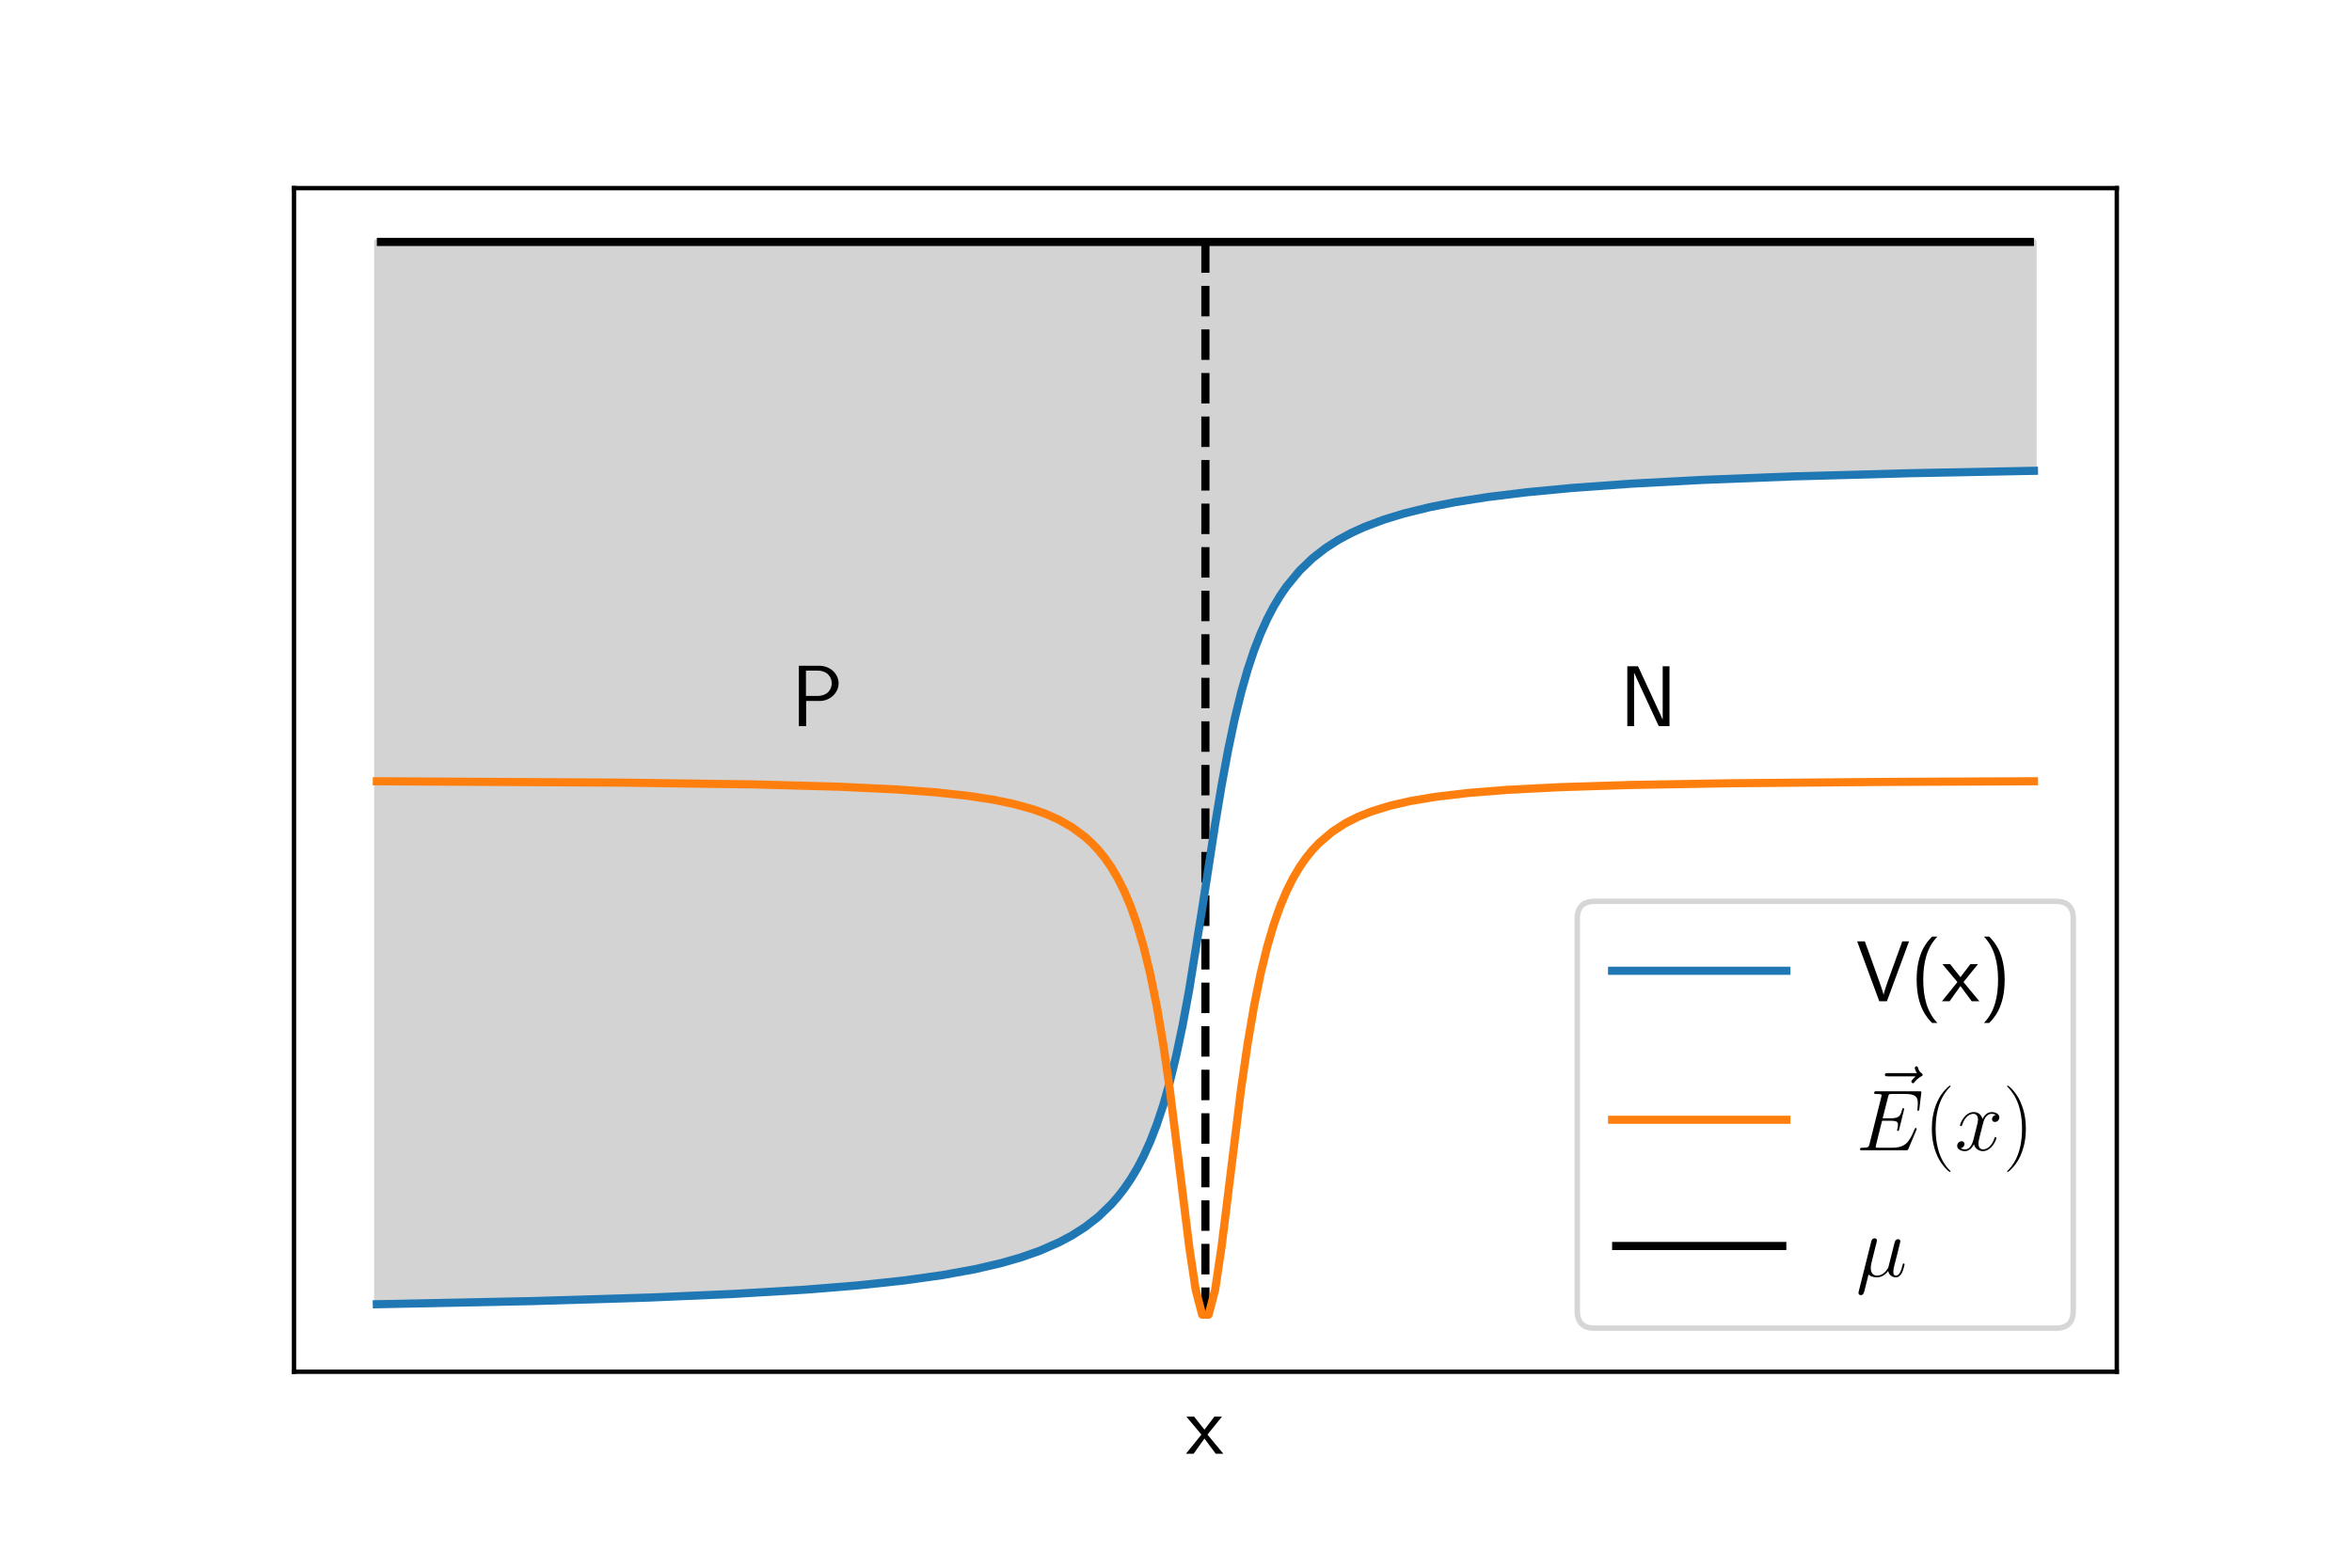<?xml version="1.0" encoding="utf-8" standalone="no"?>
<!DOCTYPE svg PUBLIC "-//W3C//DTD SVG 1.1//EN"
  "http://www.w3.org/Graphics/SVG/1.1/DTD/svg11.dtd">
<!-- Created with matplotlib (http://matplotlib.org/) -->
<svg height="288pt" version="1.1" viewBox="0 0 432 288" width="432pt" xmlns="http://www.w3.org/2000/svg" xmlns:xlink="http://www.w3.org/1999/xlink">
 <defs>
  <style type="text/css">
*{stroke-linecap:butt;stroke-linejoin:round;}
  </style>
 </defs>
 <g id="figure_1">
  <g id="patch_1">
   <path d="M 0 288 
L 432 288 
L 432 0 
L 0 0 
z
" style="fill:#ffffff;"/>
  </g>
  <g id="axes_1">
   <g id="patch_2">
    <path d="M 54 252 
L 388.8 252 
L 388.8 34.56 
L 54 34.56 
z
" style="fill:#ffffff;"/>
   </g>
   <g id="PolyCollection_1">
    <defs>
     <path d="M 69.218 -243.556 
L 69.218 -48.398 
L 70.412 -48.418 
L 71.605 -48.438 
L 72.799 -48.459 
L 73.993 -48.48 
L 75.186 -48.501 
L 76.38 -48.522 
L 77.573 -48.544 
L 78.767 -48.566 
L 79.96 -48.589 
L 81.154 -48.612 
L 82.348 -48.635 
L 83.541 -48.659 
L 84.735 -48.683 
L 85.928 -48.708 
L 87.122 -48.733 
L 88.316 -48.759 
L 89.509 -48.784 
L 90.703 -48.811 
L 91.896 -48.838 
L 93.09 -48.865 
L 94.283 -48.893 
L 95.477 -48.922 
L 96.671 -48.951 
L 97.864 -48.98 
L 99.058 -49.01 
L 100.251 -49.041 
L 101.445 -49.072 
L 102.639 -49.104 
L 103.832 -49.137 
L 105.026 -49.17 
L 106.219 -49.204 
L 107.413 -49.239 
L 108.606 -49.274 
L 109.8 -49.31 
L 110.994 -49.347 
L 112.187 -49.385 
L 113.381 -49.424 
L 114.574 -49.463 
L 115.768 -49.503 
L 116.961 -49.545 
L 118.155 -49.587 
L 119.349 -49.63 
L 120.542 -49.674 
L 121.736 -49.719 
L 122.929 -49.766 
L 124.123 -49.813 
L 125.317 -49.862 
L 126.51 -49.911 
L 127.704 -49.963 
L 128.897 -50.015 
L 130.091 -50.069 
L 131.284 -50.124 
L 132.478 -50.181 
L 133.672 -50.239 
L 134.865 -50.298 
L 136.059 -50.36 
L 137.252 -50.423 
L 138.446 -50.488 
L 139.64 -50.555 
L 140.833 -50.624 
L 142.027 -50.694 
L 143.22 -50.767 
L 144.414 -50.843 
L 145.607 -50.92 
L 146.801 -51 
L 147.995 -51.083 
L 149.188 -51.168 
L 150.382 -51.256 
L 151.575 -51.348 
L 152.769 -51.442 
L 153.963 -51.539 
L 155.156 -51.64 
L 156.35 -51.745 
L 157.543 -51.854 
L 158.737 -51.966 
L 159.93 -52.083 
L 161.124 -52.205 
L 162.318 -52.331 
L 163.511 -52.462 
L 164.705 -52.599 
L 165.898 -52.742 
L 167.092 -52.891 
L 168.286 -53.046 
L 169.479 -53.208 
L 170.673 -53.378 
L 171.866 -53.556 
L 173.06 -53.743 
L 174.253 -53.938 
L 175.447 -54.144 
L 176.641 -54.36 
L 177.834 -54.588 
L 179.028 -54.828 
L 180.221 -55.081 
L 181.415 -55.35 
L 182.609 -55.634 
L 183.802 -55.935 
L 184.996 -56.256 
L 186.189 -56.597 
L 187.383 -56.961 
L 188.576 -57.35 
L 189.77 -57.767 
L 190.964 -58.215 
L 192.157 -58.697 
L 193.351 -59.218 
L 194.544 -59.782 
L 195.738 -60.393 
L 196.932 -61.06 
L 198.125 -61.789 
L 199.319 -62.588 
L 200.512 -63.469 
L 201.706 -64.443 
L 202.899 -65.525 
L 204.093 -66.734 
L 205.287 -68.091 
L 206.48 -69.623 
L 207.674 -71.363 
L 208.867 -73.35 
L 210.061 -75.634 
L 211.255 -78.276 
L 212.448 -81.346 
L 213.642 -84.929 
L 214.835 -89.121 
L 216.029 -94.012 
L 217.222 -99.679 
L 218.416 -106.14 
L 219.61 -113.32 
L 220.803 -121.013 
L 221.997 -128.893 
L 223.19 -136.585 
L 224.384 -143.765 
L 225.578 -150.226 
L 226.771 -155.893 
L 227.965 -160.785 
L 229.158 -164.976 
L 230.352 -168.56 
L 231.545 -171.63 
L 232.739 -174.271 
L 233.933 -176.555 
L 235.126 -178.543 
L 236.32 -180.282 
L 237.513 -181.814 
L 238.707 -183.171 
L 239.901 -184.38 
L 241.094 -185.463 
L 242.288 -186.437 
L 243.481 -187.317 
L 244.675 -188.117 
L 245.868 -188.845 
L 247.062 -189.512 
L 248.256 -190.124 
L 249.449 -190.687 
L 250.643 -191.208 
L 251.836 -191.69 
L 253.03 -192.138 
L 254.224 -192.555 
L 255.417 -192.945 
L 256.611 -193.309 
L 257.804 -193.65 
L 258.998 -193.97 
L 260.191 -194.272 
L 261.385 -194.556 
L 262.579 -194.824 
L 263.772 -195.078 
L 264.966 -195.318 
L 266.159 -195.546 
L 267.353 -195.762 
L 268.547 -195.967 
L 269.74 -196.163 
L 270.934 -196.349 
L 272.127 -196.527 
L 273.321 -196.697 
L 274.514 -196.859 
L 275.708 -197.015 
L 276.902 -197.164 
L 278.095 -197.306 
L 279.289 -197.443 
L 280.482 -197.575 
L 281.676 -197.701 
L 282.87 -197.822 
L 284.063 -197.939 
L 285.257 -198.052 
L 286.45 -198.16 
L 287.644 -198.265 
L 288.837 -198.366 
L 290.031 -198.464 
L 291.225 -198.558 
L 292.418 -198.649 
L 293.612 -198.737 
L 294.805 -198.823 
L 295.999 -198.905 
L 297.193 -198.985 
L 298.386 -199.063 
L 299.58 -199.138 
L 300.773 -199.211 
L 301.967 -199.282 
L 303.16 -199.351 
L 304.354 -199.417 
L 305.548 -199.482 
L 306.741 -199.546 
L 307.935 -199.607 
L 309.128 -199.667 
L 310.322 -199.725 
L 311.516 -199.782 
L 312.709 -199.837 
L 313.903 -199.891 
L 315.096 -199.943 
L 316.29 -199.994 
L 317.483 -200.044 
L 318.677 -200.092 
L 319.871 -200.14 
L 321.064 -200.186 
L 322.258 -200.231 
L 323.451 -200.276 
L 324.645 -200.319 
L 325.839 -200.361 
L 327.032 -200.402 
L 328.226 -200.442 
L 329.419 -200.482 
L 330.613 -200.52 
L 331.806 -200.558 
L 333 -200.595 
L 334.194 -200.631 
L 335.387 -200.667 
L 336.581 -200.701 
L 337.774 -200.735 
L 338.968 -200.769 
L 340.161 -200.801 
L 341.355 -200.833 
L 342.549 -200.864 
L 343.742 -200.895 
L 344.936 -200.925 
L 346.129 -200.955 
L 347.323 -200.984 
L 348.517 -201.012 
L 349.71 -201.04 
L 350.904 -201.068 
L 352.097 -201.095 
L 353.291 -201.121 
L 354.484 -201.147 
L 355.678 -201.172 
L 356.872 -201.197 
L 358.065 -201.222 
L 359.259 -201.246 
L 360.452 -201.27 
L 361.646 -201.293 
L 362.84 -201.316 
L 364.033 -201.339 
L 365.227 -201.361 
L 366.42 -201.383 
L 367.614 -201.405 
L 368.807 -201.426 
L 370.001 -201.447 
L 371.195 -201.467 
L 372.388 -201.487 
L 373.582 -201.507 
L 373.582 -243.556 
L 373.582 -243.556 
L 372.388 -243.556 
L 371.195 -243.556 
L 370.001 -243.556 
L 368.807 -243.556 
L 367.614 -243.556 
L 366.42 -243.556 
L 365.227 -243.556 
L 364.033 -243.556 
L 362.84 -243.556 
L 361.646 -243.556 
L 360.452 -243.556 
L 359.259 -243.556 
L 358.065 -243.556 
L 356.872 -243.556 
L 355.678 -243.556 
L 354.484 -243.556 
L 353.291 -243.556 
L 352.097 -243.556 
L 350.904 -243.556 
L 349.71 -243.556 
L 348.517 -243.556 
L 347.323 -243.556 
L 346.129 -243.556 
L 344.936 -243.556 
L 343.742 -243.556 
L 342.549 -243.556 
L 341.355 -243.556 
L 340.161 -243.556 
L 338.968 -243.556 
L 337.774 -243.556 
L 336.581 -243.556 
L 335.387 -243.556 
L 334.194 -243.556 
L 333 -243.556 
L 331.806 -243.556 
L 330.613 -243.556 
L 329.419 -243.556 
L 328.226 -243.556 
L 327.032 -243.556 
L 325.839 -243.556 
L 324.645 -243.556 
L 323.451 -243.556 
L 322.258 -243.556 
L 321.064 -243.556 
L 319.871 -243.556 
L 318.677 -243.556 
L 317.483 -243.556 
L 316.29 -243.556 
L 315.096 -243.556 
L 313.903 -243.556 
L 312.709 -243.556 
L 311.516 -243.556 
L 310.322 -243.556 
L 309.128 -243.556 
L 307.935 -243.556 
L 306.741 -243.556 
L 305.548 -243.556 
L 304.354 -243.556 
L 303.16 -243.556 
L 301.967 -243.556 
L 300.773 -243.556 
L 299.58 -243.556 
L 298.386 -243.556 
L 297.193 -243.556 
L 295.999 -243.556 
L 294.805 -243.556 
L 293.612 -243.556 
L 292.418 -243.556 
L 291.225 -243.556 
L 290.031 -243.556 
L 288.837 -243.556 
L 287.644 -243.556 
L 286.45 -243.556 
L 285.257 -243.556 
L 284.063 -243.556 
L 282.87 -243.556 
L 281.676 -243.556 
L 280.482 -243.556 
L 279.289 -243.556 
L 278.095 -243.556 
L 276.902 -243.556 
L 275.708 -243.556 
L 274.514 -243.556 
L 273.321 -243.556 
L 272.127 -243.556 
L 270.934 -243.556 
L 269.74 -243.556 
L 268.547 -243.556 
L 267.353 -243.556 
L 266.159 -243.556 
L 264.966 -243.556 
L 263.772 -243.556 
L 262.579 -243.556 
L 261.385 -243.556 
L 260.191 -243.556 
L 258.998 -243.556 
L 257.804 -243.556 
L 256.611 -243.556 
L 255.417 -243.556 
L 254.224 -243.556 
L 253.03 -243.556 
L 251.836 -243.556 
L 250.643 -243.556 
L 249.449 -243.556 
L 248.256 -243.556 
L 247.062 -243.556 
L 245.868 -243.556 
L 244.675 -243.556 
L 243.481 -243.556 
L 242.288 -243.556 
L 241.094 -243.556 
L 239.901 -243.556 
L 238.707 -243.556 
L 237.513 -243.556 
L 236.32 -243.556 
L 235.126 -243.556 
L 233.933 -243.556 
L 232.739 -243.556 
L 231.545 -243.556 
L 230.352 -243.556 
L 229.158 -243.556 
L 227.965 -243.556 
L 226.771 -243.556 
L 225.578 -243.556 
L 224.384 -243.556 
L 223.19 -243.556 
L 221.997 -243.556 
L 220.803 -243.556 
L 219.61 -243.556 
L 218.416 -243.556 
L 217.222 -243.556 
L 216.029 -243.556 
L 214.835 -243.556 
L 213.642 -243.556 
L 212.448 -243.556 
L 211.255 -243.556 
L 210.061 -243.556 
L 208.867 -243.556 
L 207.674 -243.556 
L 206.48 -243.556 
L 205.287 -243.556 
L 204.093 -243.556 
L 202.899 -243.556 
L 201.706 -243.556 
L 200.512 -243.556 
L 199.319 -243.556 
L 198.125 -243.556 
L 196.932 -243.556 
L 195.738 -243.556 
L 194.544 -243.556 
L 193.351 -243.556 
L 192.157 -243.556 
L 190.964 -243.556 
L 189.77 -243.556 
L 188.576 -243.556 
L 187.383 -243.556 
L 186.189 -243.556 
L 184.996 -243.556 
L 183.802 -243.556 
L 182.609 -243.556 
L 181.415 -243.556 
L 180.221 -243.556 
L 179.028 -243.556 
L 177.834 -243.556 
L 176.641 -243.556 
L 175.447 -243.556 
L 174.253 -243.556 
L 173.06 -243.556 
L 171.866 -243.556 
L 170.673 -243.556 
L 169.479 -243.556 
L 168.286 -243.556 
L 167.092 -243.556 
L 165.898 -243.556 
L 164.705 -243.556 
L 163.511 -243.556 
L 162.318 -243.556 
L 161.124 -243.556 
L 159.93 -243.556 
L 158.737 -243.556 
L 157.543 -243.556 
L 156.35 -243.556 
L 155.156 -243.556 
L 153.963 -243.556 
L 152.769 -243.556 
L 151.575 -243.556 
L 150.382 -243.556 
L 149.188 -243.556 
L 147.995 -243.556 
L 146.801 -243.556 
L 145.607 -243.556 
L 144.414 -243.556 
L 143.22 -243.556 
L 142.027 -243.556 
L 140.833 -243.556 
L 139.64 -243.556 
L 138.446 -243.556 
L 137.252 -243.556 
L 136.059 -243.556 
L 134.865 -243.556 
L 133.672 -243.556 
L 132.478 -243.556 
L 131.284 -243.556 
L 130.091 -243.556 
L 128.897 -243.556 
L 127.704 -243.556 
L 126.51 -243.556 
L 125.317 -243.556 
L 124.123 -243.556 
L 122.929 -243.556 
L 121.736 -243.556 
L 120.542 -243.556 
L 119.349 -243.556 
L 118.155 -243.556 
L 116.961 -243.556 
L 115.768 -243.556 
L 114.574 -243.556 
L 113.381 -243.556 
L 112.187 -243.556 
L 110.994 -243.556 
L 109.8 -243.556 
L 108.606 -243.556 
L 107.413 -243.556 
L 106.219 -243.556 
L 105.026 -243.556 
L 103.832 -243.556 
L 102.639 -243.556 
L 101.445 -243.556 
L 100.251 -243.556 
L 99.058 -243.556 
L 97.864 -243.556 
L 96.671 -243.556 
L 95.477 -243.556 
L 94.283 -243.556 
L 93.09 -243.556 
L 91.896 -243.556 
L 90.703 -243.556 
L 89.509 -243.556 
L 88.316 -243.556 
L 87.122 -243.556 
L 85.928 -243.556 
L 84.735 -243.556 
L 83.541 -243.556 
L 82.348 -243.556 
L 81.154 -243.556 
L 79.96 -243.556 
L 78.767 -243.556 
L 77.573 -243.556 
L 76.38 -243.556 
L 75.186 -243.556 
L 73.993 -243.556 
L 72.799 -243.556 
L 71.605 -243.556 
L 70.412 -243.556 
L 69.218 -243.556 
z
" id="m5edca2a24c" style="stroke:#d3d3d3;"/>
    </defs>
    <g clip-path="url(#p80a01afe53)">
     <use style="fill:#d3d3d3;stroke:#d3d3d3;" x="0" xlink:href="#m5edca2a24c" y="288"/>
    </g>
   </g>
   <g id="matplotlib.axis_1">
    <g id="text_1">
     <!-- x -->
     <defs>
      <path d="M 24.797 22.094 
L 41.5 42.797 
L 32.797 42.797 
L 21.297 27.766 
L 9.406 42.797 
L 0.5 42.797 
L 17.797 22.094 
L 0 0 
L 8.797 0 
L 21.297 17.516 
L 34.297 0 
L 43.094 0 
z
" id="CMSS17-120"/>
     </defs>
     <g transform="translate(217.83 267.07)scale(0.16 -0.16)">
      <use transform="scale(0.996)" xlink:href="#CMSS17-120"/>
     </g>
    </g>
   </g>
   <g id="matplotlib.axis_2"/>
   <g id="LineCollection_1">
    <path clip-path="url(#p80a01afe53)" d="M 221.4 242.116 
L 221.4 44.444 
" style="fill:none;stroke:#000000;stroke-dasharray:5.6,2.4;stroke-dashoffset:0;stroke-width:1.5;"/>
   </g>
   <g id="LineCollection_2">
    <path clip-path="url(#p80a01afe53)" d="M 69.218 44.444 
L 373.582 44.444 
" style="fill:none;stroke:#000000;stroke-width:1.5;"/>
   </g>
   <g id="line2d_1">
    <path clip-path="url(#p80a01afe53)" d="M 69.218 239.602 
L 97.864 239.02 
L 119.349 238.37 
L 134.865 237.702 
L 147.995 236.917 
L 157.543 236.146 
L 165.898 235.258 
L 173.06 234.257 
L 179.028 233.172 
L 183.802 232.065 
L 187.383 231.039 
L 190.964 229.785 
L 194.544 228.218 
L 196.932 226.94 
L 199.319 225.412 
L 201.706 223.557 
L 204.093 221.266 
L 205.287 219.909 
L 206.48 218.377 
L 207.674 216.637 
L 208.867 214.65 
L 210.061 212.366 
L 211.255 209.724 
L 212.448 206.654 
L 213.642 203.071 
L 214.835 198.879 
L 216.029 193.988 
L 217.222 188.321 
L 218.416 181.86 
L 220.803 166.987 
L 223.19 151.415 
L 224.384 144.235 
L 225.578 137.774 
L 226.771 132.107 
L 227.965 127.215 
L 229.158 123.024 
L 230.352 119.44 
L 231.545 116.37 
L 232.739 113.729 
L 233.933 111.445 
L 235.126 109.457 
L 236.32 107.718 
L 238.707 104.829 
L 241.094 102.537 
L 243.481 100.683 
L 245.868 99.155 
L 248.256 97.876 
L 250.643 96.792 
L 254.224 95.445 
L 257.804 94.35 
L 262.579 93.176 
L 267.353 92.238 
L 273.321 91.303 
L 280.482 90.425 
L 288.837 89.634 
L 299.58 88.862 
L 312.709 88.163 
L 329.419 87.518 
L 350.904 86.932 
L 373.582 86.493 
L 373.582 86.493 
" style="fill:none;stroke:#1f77b4;stroke-linecap:square;stroke-width:1.5;"/>
   </g>
   <g id="line2d_2">
    <path clip-path="url(#p80a01afe53)" d="M 69.218 143.526 
L 114.574 143.779 
L 138.446 144.105 
L 153.963 144.522 
L 164.705 145.029 
L 171.866 145.559 
L 177.834 146.206 
L 182.609 146.942 
L 186.189 147.69 
L 189.77 148.687 
L 192.157 149.547 
L 194.544 150.625 
L 196.932 151.995 
L 199.319 153.771 
L 200.512 154.859 
L 201.706 156.118 
L 202.899 157.58 
L 204.093 159.29 
L 205.287 161.301 
L 206.48 163.681 
L 207.674 166.513 
L 208.867 169.9 
L 210.061 173.968 
L 211.255 178.861 
L 212.448 184.737 
L 213.642 191.739 
L 214.835 199.942 
L 217.222 219.225 
L 218.416 228.943 
L 219.61 236.932 
L 220.803 241.512 
L 221.997 241.512 
L 223.19 236.932 
L 224.384 228.943 
L 227.965 199.942 
L 229.158 191.739 
L 230.352 184.737 
L 231.545 178.861 
L 232.739 173.968 
L 233.933 169.9 
L 235.126 166.513 
L 236.32 163.681 
L 237.513 161.301 
L 238.707 159.29 
L 239.901 157.58 
L 241.094 156.118 
L 242.288 154.859 
L 244.675 152.824 
L 247.062 151.267 
L 249.449 150.055 
L 251.836 149.094 
L 255.417 147.99 
L 258.998 147.169 
L 263.772 146.368 
L 269.74 145.67 
L 276.902 145.103 
L 286.45 144.614 
L 299.58 144.207 
L 317.483 143.896 
L 346.129 143.646 
L 373.582 143.526 
L 373.582 143.526 
" style="fill:none;stroke:#ff7f0e;stroke-linecap:square;stroke-width:1.5;"/>
   </g>
   <g id="patch_3">
    <path d="M 54 252 
L 54 34.56 
" style="fill:none;stroke:#000000;stroke-linecap:square;stroke-linejoin:miter;stroke-width:0.8;"/>
   </g>
   <g id="patch_4">
    <path d="M 388.8 252 
L 388.8 34.56 
" style="fill:none;stroke:#000000;stroke-linecap:square;stroke-linejoin:miter;stroke-width:0.8;"/>
   </g>
   <g id="patch_5">
    <path d="M 54 252 
L 388.8 252 
" style="fill:none;stroke:#000000;stroke-linecap:square;stroke-linejoin:miter;stroke-width:0.8;"/>
   </g>
   <g id="patch_6">
    <path d="M 54 34.56 
L 388.8 34.56 
" style="fill:none;stroke:#000000;stroke-linecap:square;stroke-linejoin:miter;stroke-width:0.8;"/>
   </g>
   <g id="text_2">
    <!-- P -->
    <defs>
     <path d="M 32.906 29 
C 44.906 29 54.703 38.328 54.703 49.344 
C 54.703 60.156 45.297 69.578 32.297 69.578 
L 8.906 69.578 
L 8.906 0 
L 17.297 0 
L 17.297 29 
z
M 30.094 64 
C 41.703 64 46.797 56.672 46.797 49.328 
C 46.797 42.5 42.094 34.781 30.094 34.781 
L 17.094 34.781 
L 17.094 64 
z
" id="CMSS17-80"/>
    </defs>
    <g transform="translate(145.309 133.396)scale(0.16 -0.16)">
     <use transform="scale(0.996)" xlink:href="#CMSS17-80"/>
    </g>
   </g>
   <g id="text_3">
    <!-- N -->
    <defs>
     <path d="M 22.906 65.312 
L 21.094 69 
L 8.797 69 
L 8.797 0 
L 16.594 0 
L 16.594 61.344 
L 16.703 61.438 
C 17.406 59.641 17.797 58.75 21.906 49.906 
L 43.297 3.688 
L 45.094 0 
L 57.406 0 
L 57.406 69 
L 49.594 69 
L 49.594 7.656 
L 49.5 7.547 
C 48.797 9.344 48.406 10.234 44.297 19.078 
z
" id="CMSS17-78"/>
    </defs>
    <g transform="translate(297.491 133.396)scale(0.16 -0.16)">
     <use transform="scale(0.996)" xlink:href="#CMSS17-78"/>
    </g>
   </g>
   <g id="legend_1">
    <g id="patch_7">
     <path d="M 292.903 244 
L 377.6 244 
Q 380.8 244 380.8 240.8 
L 380.8 168.784 
Q 380.8 165.584 377.6 165.584 
L 292.903 165.584 
Q 289.703 165.584 289.703 168.784 
L 289.703 240.8 
Q 289.703 244 292.903 244 
z
" style="fill:#ffffff;opacity:0.8;stroke:#cccccc;stroke-linejoin:miter;"/>
    </g>
    <g id="line2d_3">
     <path d="M 296.103 178.339 
L 328.103 178.339 
" style="fill:none;stroke:#1f77b4;stroke-linecap:square;stroke-width:1.5;"/>
    </g>
    <g id="line2d_4"/>
    <g id="text_4">
     <!-- V(x) -->
     <defs>
      <path d="M 61.094 69 
L 53.297 69 
L 36 21.281 
C 35.5 19.891 32.406 10.75 31.797 7.562 
L 31.703 7.562 
C 30.906 11.344 27.703 20.188 26 25.062 
L 14.406 57.375 
L 10.094 69 
L 1.297 69 
L 26.797 0 
L 35.594 0 
z
" id="CMSS17-86"/>
      <path d="M 25.203 74.5 
C 19.797 69.016 7.406 56.266 7.406 24.812 
C 7.406 -6.766 19.797 -19.422 25.203 -25 
L 31.297 -25 
C 19 -12.25 15 5.578 15 24.703 
C 15 43.719 18.797 61.656 31.297 74.5 
z
" id="CMSS17-40"/>
      <path d="M 11.297 -25 
C 16.703 -19.516 29.094 -6.766 29.094 24.703 
C 29.094 56.266 16.703 68.922 11.297 74.5 
L 5.203 74.5 
C 17.5 61.75 21.5 43.922 21.5 24.812 
C 21.5 5.781 17.703 -12.156 5.203 -25 
z
" id="CMSS17-41"/>
     </defs>
     <g transform="translate(340.903 183.939)scale(0.16 -0.16)">
      <use transform="scale(0.996)" xlink:href="#CMSS17-86"/>
      <use transform="translate(62.218 0)scale(0.996)" xlink:href="#CMSS17-40"/>
      <use transform="translate(98.652 0)scale(0.996)" xlink:href="#CMSS17-120"/>
      <use transform="translate(141.652 0)scale(0.996)" xlink:href="#CMSS17-41"/>
     </g>
    </g>
    <g id="line2d_5">
     <path d="M 296.103 205.715 
L 328.103 205.715 
" style="fill:none;stroke:#ff7f0e;stroke-linecap:square;stroke-width:1.5;"/>
    </g>
    <g id="line2d_6"/>
    <g id="text_5">
     <!-- $\vec{E}(x)$ -->
     <defs>
      <path d="M 53.5 59.922 
C 52.297 58.812 48.594 55.312 48.594 53.922 
C 48.594 52.922 49.5 52.016 50.5 52.016 
C 51.406 52.016 51.797 52.625 52.5 53.625 
C 54.906 56.625 57.594 58.516 59.906 59.812 
C 60.906 60.422 61.594 60.719 61.594 61.812 
C 61.594 62.719 60.797 63.219 60.203 63.719 
C 57.406 65.625 56.703 68.312 56.406 69.516 
C 56.094 70.312 55.797 71.516 54.406 71.516 
C 53.797 71.516 52.594 71.125 52.594 69.625 
C 52.594 68.719 53.203 66.312 55.094 63.625 
L 21.5 63.625 
C 19.797 63.625 18.094 63.625 18.094 61.719 
C 18.094 59.922 19.906 59.922 21.5 59.922 
z
" id="CMMI12-126"/>
      <path d="M 69.5 23.266 
C 69.594 23.562 69.906 24.281 69.906 24.672 
C 69.906 25.172 69.5 25.672 68.906 25.672 
C 68.5 25.672 68.297 25.578 68 25.266 
C 67.797 25.172 67.797 24.969 66.906 22.953 
C 61 8.906 56.703 2.891 40.703 2.891 
L 26.094 2.891 
C 24.703 2.891 24.5 2.891 23.906 3 
C 22.797 3.094 22.703 3.297 22.703 4.094 
C 22.703 4.797 22.906 5.391 23.094 6.297 
L 30 34 
L 39.906 34 
C 47.703 34 48.297 32.281 48.297 29.281 
C 48.297 28.281 48.297 27.375 47.594 24.375 
C 47.406 23.969 47.297 23.562 47.297 23.266 
C 47.297 22.562 47.797 22.266 48.406 22.266 
C 49.297 22.266 49.406 22.953 49.797 24.359 
L 55.5 47.531 
C 55.5 48.016 55.094 48.516 54.5 48.516 
C 53.594 48.516 53.5 48.125 53.094 46.719 
C 51.094 39.078 49.094 36.891 40.203 36.891 
L 30.703 36.891 
L 36.906 61.406 
C 37.797 64.906 38 64.906 42.094 64.906 
L 56.406 64.906 
C 68.703 64.906 71.203 61.609 71.203 54.031 
C 71.203 53.922 71.203 51.141 70.797 47.844 
C 70.703 47.438 70.594 46.844 70.594 46.641 
C 70.594 45.844 71.094 45.547 71.703 45.547 
C 72.406 45.547 72.797 45.953 73 47.734 
L 75.094 65.219 
C 75.094 65.547 75.297 66.609 75.297 66.828 
C 75.297 68 74.406 68 72.594 68 
L 23.797 68 
C 21.906 68 20.906 68 20.906 66.078 
C 20.906 64.906 21.594 64.906 23.297 64.906 
C 29.5 64.906 29.5 64.281 29.5 63.312 
C 29.5 62.812 29.406 62.406 29.094 61.312 
L 15.594 7.391 
C 14.703 3.891 14.5 2.891 7.5 2.891 
C 5.594 2.891 4.594 2.891 4.594 1.094 
C 4.594 0 5.203 0 7.203 0 
L 57.406 0 
C 59.594 0 59.703 0.094 60.406 1.719 
z
" id="CMMI12-69"/>
      <path d="M 30.594 -24.391 
C 30.594 -24.297 30.594 -24.094 30.297 -23.797 
C 25.703 -19.125 13.406 -6.359 13.406 24.703 
C 13.406 55.766 25.5 68.422 30.406 73.391 
C 30.406 73.5 30.594 73.703 30.594 74 
C 30.594 74.297 30.297 74.5 29.906 74.5 
C 28.797 74.5 20.297 67.125 15.406 56.156 
C 10.406 45.109 9 34.359 9 24.812 
C 9 17.625 9.703 5.484 15.703 -7.359 
C 20.5 -17.734 28.703 -25 29.906 -25 
C 30.406 -25 30.594 -24.797 30.594 -24.391 
" id="CMR17-40"/>
      <path d="M 47.406 40.719 
C 44.203 40.109 43 37.719 43 35.828 
C 43 33.422 44.906 32.625 46.297 32.625 
C 49.297 32.625 51.406 35.219 51.406 37.922 
C 51.406 42.109 46.594 44 42.406 44 
C 36.297 44 32.906 38.016 32 36.125 
C 29.703 44 23.5 44 21.703 44 
C 11.5 44 6.094 30.938 6.094 28.734 
C 6.094 28.344 6.5 27.844 7.203 27.844 
C 8 27.844 8.203 28.438 8.406 28.844 
C 11.797 39.922 18.5 42.016 21.406 42.016 
C 25.906 42.016 26.797 37.812 26.797 35.422 
C 26.797 33.234 26.203 30.938 25 26.141 
L 21.594 12.469 
C 20.094 6.484 17.203 1 11.906 1 
C 11.406 1 8.906 1 6.797 2.297 
C 10.406 3 11.203 5.984 11.203 7.188 
C 11.203 9.188 9.703 10.375 7.797 10.375 
C 5.406 10.375 2.797 8.281 2.797 5.094 
C 2.797 0.891 7.5 -1 11.797 -1 
C 16.594 -1 20 2.797 22.094 6.891 
C 23.703 1 28.703 -1 32.406 -1 
C 42.594 -1 48 12.078 48 14.266 
C 48 14.766 47.594 15.172 47 15.172 
C 46.094 15.172 46 14.672 45.703 13.875 
C 43 5.094 37.203 1 32.703 1 
C 29.203 1 27.297 3.594 27.297 7.688 
C 27.297 9.875 27.703 11.469 29.297 18.062 
L 32.797 31.625 
C 34.297 37.625 37.703 42.016 42.297 42.016 
C 42.5 42.016 45.297 42.016 47.406 40.719 
" id="CMMI12-120"/>
      <path d="M 26.297 24.703 
C 26.297 31.875 25.594 44.016 19.594 56.859 
C 14.797 67.234 6.594 74.5 5.406 74.5 
C 5.094 74.5 4.703 74.391 4.703 73.891 
C 4.703 73.703 4.797 73.594 4.906 73.391 
C 9.703 68.406 21.906 55.75 21.906 24.75 
C 21.906 -6.359 9.797 -19.016 4.906 -24.016 
C 4.797 -24.203 4.703 -24.312 4.703 -24.5 
C 4.703 -25 5.094 -25 5.406 -25 
C 6.5 -25 15 -17.625 19.906 -6.656 
C 24.906 4.391 26.297 15.141 26.297 24.703 
" id="CMR17-41"/>
     </defs>
     <g transform="translate(340.903 211.315)scale(0.16 -0.16)">
      <use transform="translate(15.105 25.183)scale(0.996)" xlink:href="#CMMI12-126"/>
      <use transform="scale(0.996)" xlink:href="#CMMI12-69"/>
      <use transform="translate(78.052 0)scale(0.996)" xlink:href="#CMR17-40"/>
      <use transform="translate(113.332 0)scale(0.996)" xlink:href="#CMMI12-120"/>
      <use transform="translate(168.766 0)scale(0.996)" xlink:href="#CMR17-41"/>
     </g>
    </g>
    <g id="line2d_7">
     <path d="M 296.103 228.901 
L 328.103 228.901 
" style="fill:none;stroke:#000000;stroke-width:1.5;"/>
    </g>
    <g id="text_6">
     <!-- $\mu$ -->
     <defs>
      <path d="M 14.406 2.188 
C 16.906 -0.094 20.594 -1 24 -1 
C 30.406 -1 34.797 3.25 37.094 6.328 
C 38.094 1.078 42.297 -1 45.797 -1 
C 48.797 -1 51.203 0.781 53 4.328 
C 54.594 7.703 56 13.734 56 14.109 
C 56 14.609 55.594 15 55 15 
C 54.094 15 54 14.5 53.594 13.031 
C 52.094 7.203 50.203 1 46.094 1 
C 43.203 1 43 3.578 43 5.594 
C 43 7.875 43.906 11.484 44.594 14.469 
L 47.406 25.234 
C 47.797 27.141 48.906 31.609 49.406 33.422 
C 50 35.812 51.094 40.109 51.094 40.5 
C 51.094 42 49.906 43 48.406 43 
C 47.5 43 45.406 42.594 44.594 39.609 
L 37.594 11.875 
C 37.094 9.875 37.094 9.672 35.797 8.078 
C 34.594 6.391 30.703 1 24.406 1 
C 18.797 1 17 5.094 17 9.766 
C 17 12.672 17.906 16.156 18.297 17.859 
L 22.797 35.828 
C 23.297 37.719 24.094 40.906 24.094 41.516 
C 24.094 43.109 22.797 44 21.5 44 
C 20.594 44 18.406 43.703 17.594 40.5 
L 3.094 -17.297 
C 3 -17.797 2.797 -18.391 2.797 -19 
C 2.797 -20.5 4 -21.5 5.5 -21.5 
C 8.406 -21.5 9 -19.188 9.703 -16.406 
z
" id="CMMI12-22"/>
     </defs>
     <g transform="translate(340.903 234.501)scale(0.16 -0.16)">
      <use transform="scale(0.996)" xlink:href="#CMMI12-22"/>
     </g>
    </g>
   </g>
  </g>
 </g>
 <defs>
  <clipPath id="p80a01afe53">
   <rect height="217.44" width="334.8" x="54" y="34.56"/>
  </clipPath>
 </defs>
</svg>
